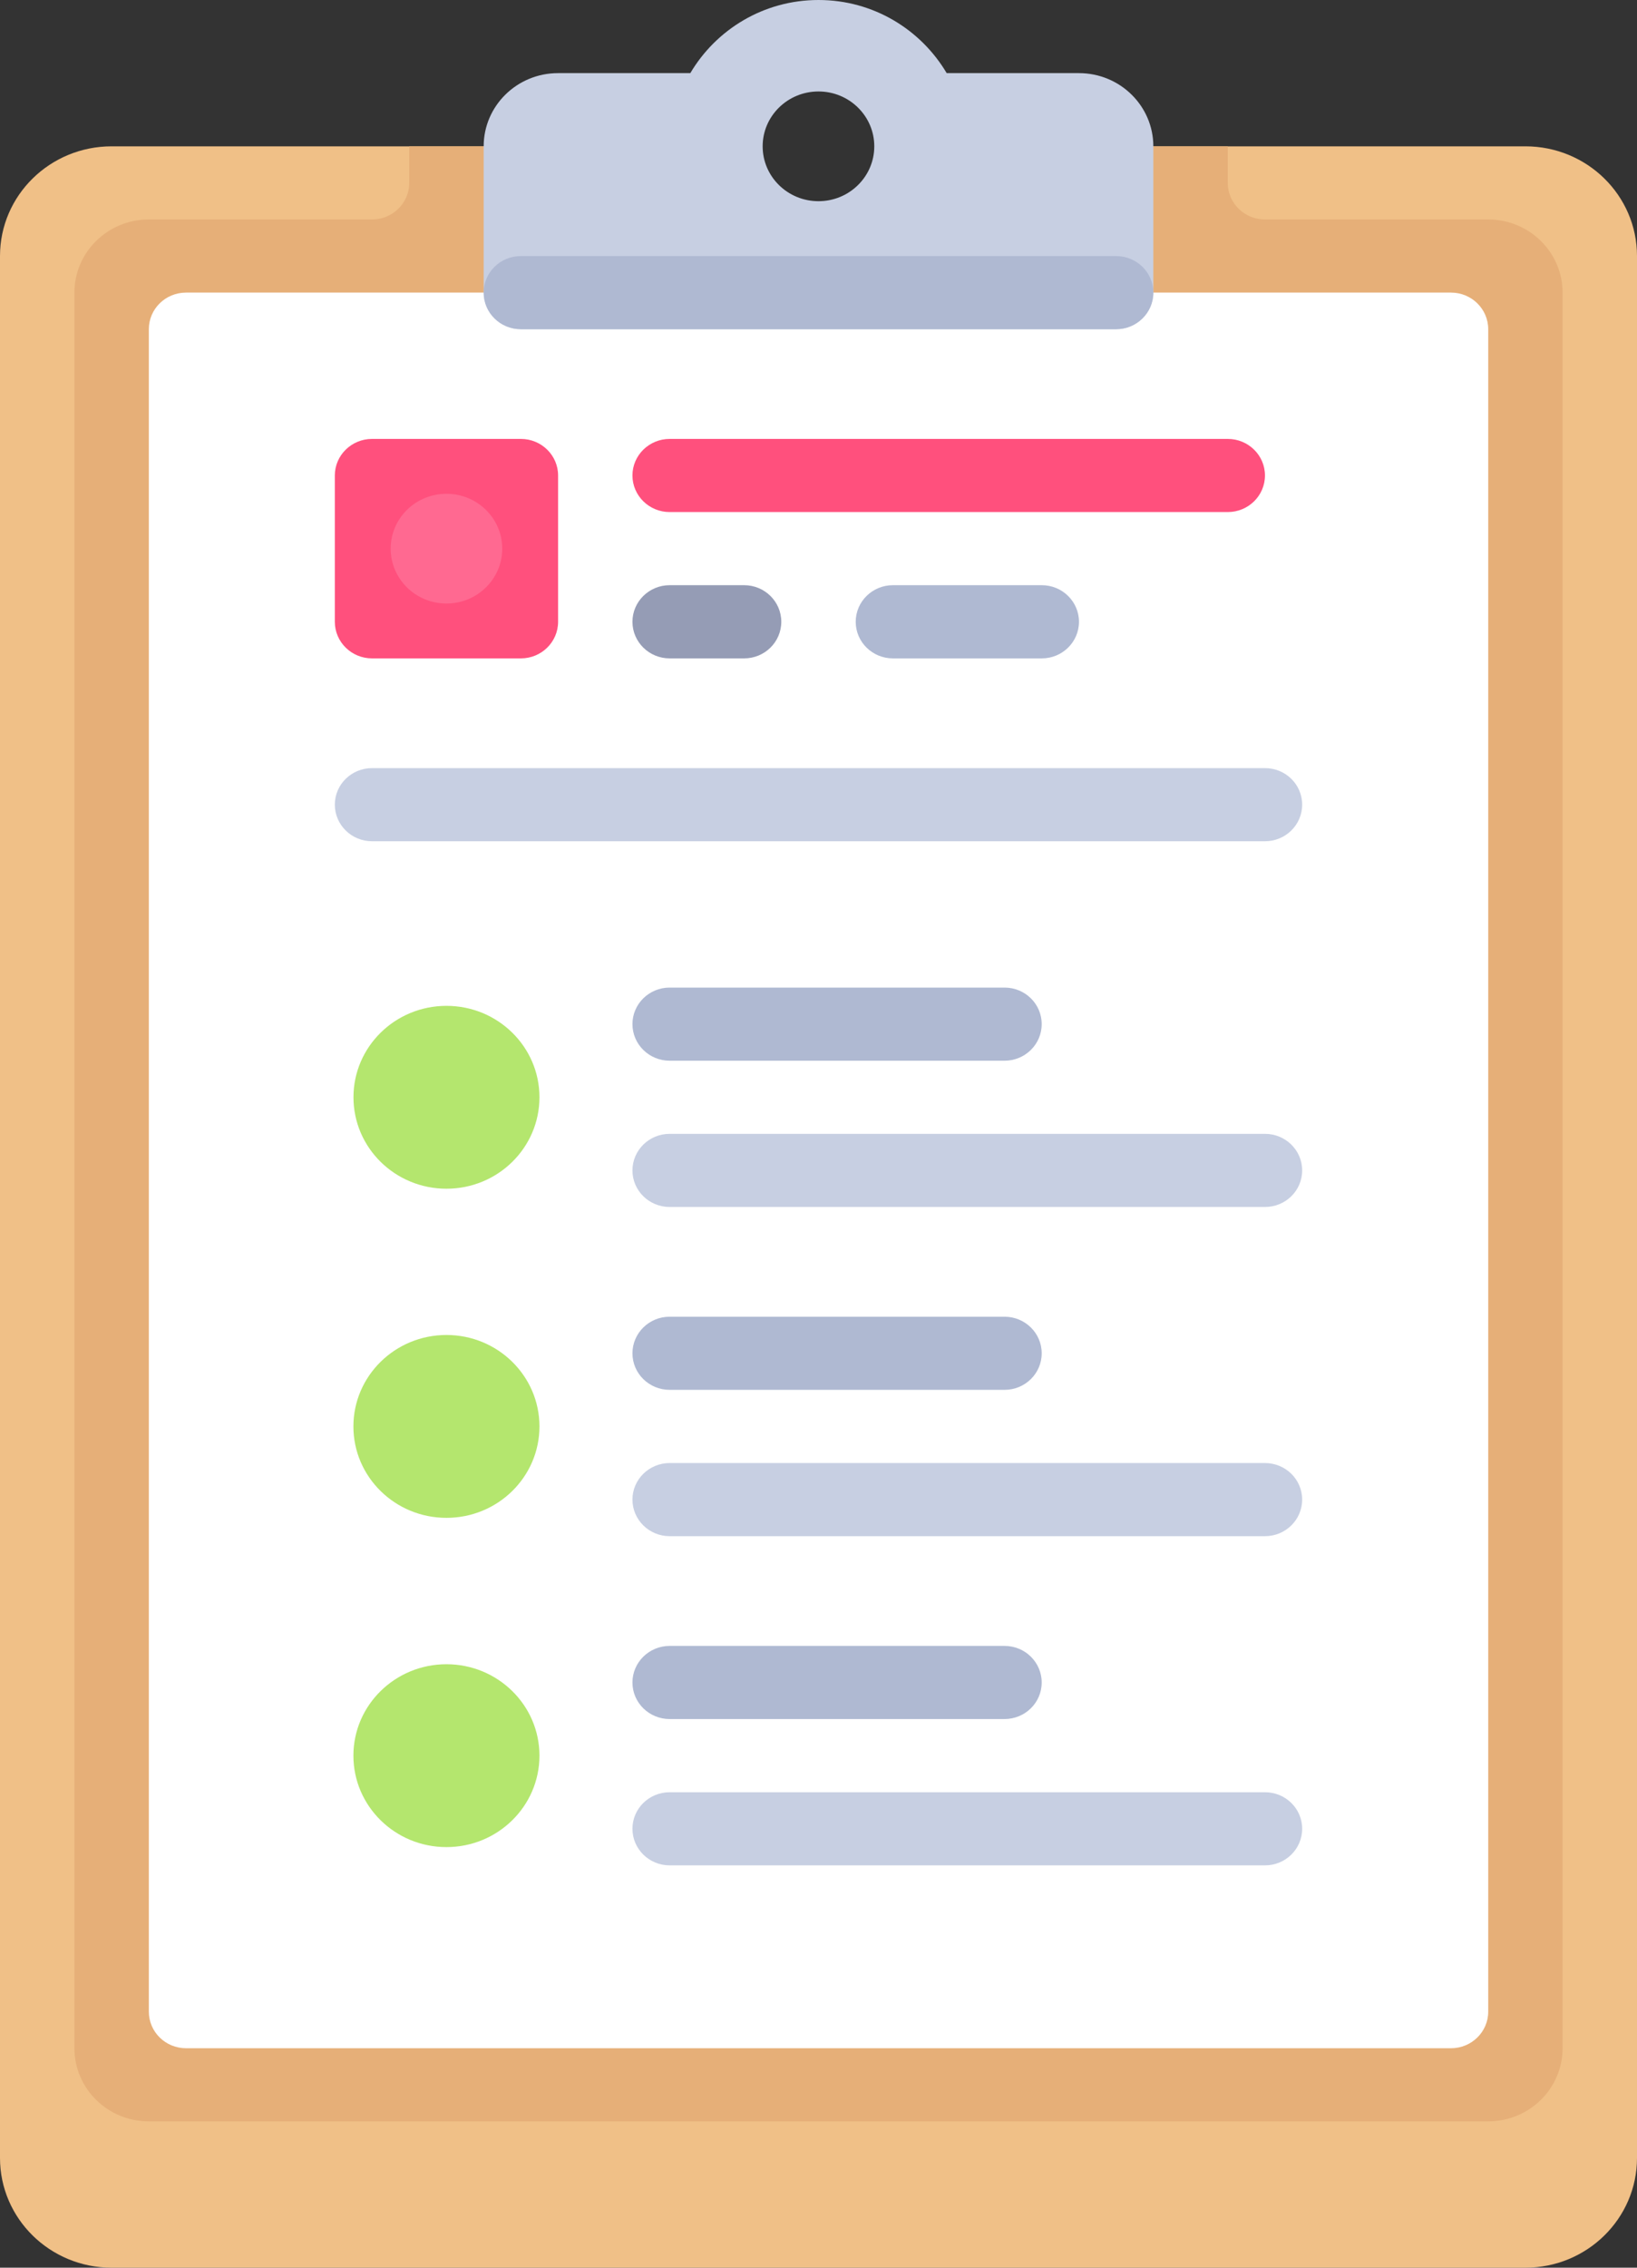 <svg width="26" height="36" viewBox="0 0 26 36" fill="none" xmlns="http://www.w3.org/2000/svg">
<rect x="0" y="0" width="26" height="36" fill="#333333" stroke="none"/>
<path d="M24.227 2.323H14.773C14.773 3.285 13.979 4.064 13 4.064C12.021 4.064 11.227 3.285 11.227 2.323H1.773C0.794 2.323 0 3.102 0 4.064V34.258C0 35.22 0.794 36 1.773 36H24.227C25.206 36 26 35.22 26 34.258V4.064C26 3.102 25.206 2.323 24.227 2.323Z" fill="#F0C087"/>
<path d="M23.636 3.484H20.091C19.764 3.484 19.5 3.224 19.5 2.903V2.323H14.773C14.773 3.285 13.979 4.064 13 4.064C12.021 4.064 11.227 3.285 11.227 2.323H6.5V2.903C6.5 3.224 6.235 3.484 5.909 3.484H2.363C1.711 3.484 1.182 4.004 1.182 4.645V32.516C1.182 33.157 1.711 33.677 2.363 33.677H23.636C24.289 33.677 24.818 33.157 24.818 32.516V4.645C24.818 4.004 24.289 3.484 23.636 3.484Z" fill="#E6AF78"/>
<path d="M23.046 32.516H2.955C2.628 32.516 2.364 32.256 2.364 31.936V5.226C2.364 4.905 2.628 4.645 2.955 4.645H23.046C23.372 4.645 23.637 4.905 23.637 5.226V31.936C23.637 32.256 23.372 32.516 23.046 32.516Z" fill="white"/>
<path d="M17.136 1.161H15.036C14.626 0.47 13.873 0 13 0C12.127 0 11.373 0.47 10.964 1.161H8.863C8.211 1.161 7.682 1.681 7.682 2.323V4.645C7.682 4.966 7.946 5.226 8.273 5.226H17.727C18.053 5.226 18.318 4.966 18.318 4.645V2.323C18.318 1.681 17.789 1.161 17.136 1.161ZM13 3.194C12.51 3.194 12.113 2.804 12.113 2.323C12.113 1.842 12.51 1.452 13 1.452C13.489 1.452 13.886 1.842 13.886 2.323C13.886 2.804 13.489 3.194 13 3.194Z" fill="#C7CFE2"/>
<path d="M7.091 18.871C7.907 18.871 8.568 18.221 8.568 17.419C8.568 16.618 7.907 15.968 7.091 15.968C6.275 15.968 5.614 16.618 5.614 17.419C5.614 18.221 6.275 18.871 7.091 18.871Z" fill="#B4E66E"/>
<path d="M7.091 24.096C7.906 24.096 8.568 23.447 8.568 22.645C8.568 21.843 7.906 21.193 7.091 21.193C6.275 21.193 5.613 21.843 5.613 22.645C5.613 23.447 6.275 24.096 7.091 24.096Z" fill="#B4E66E"/>
<path d="M7.091 29.323C7.906 29.323 8.568 28.673 8.568 27.871C8.568 27.07 7.906 26.42 7.091 26.42C6.275 26.42 5.613 27.07 5.613 27.871C5.613 28.673 6.275 29.323 7.091 29.323Z" fill="#B4E66E"/>
<path d="M15.954 16.839H10.636C10.31 16.839 10.045 16.579 10.045 16.258C10.045 15.937 10.31 15.678 10.636 15.678H15.954C16.281 15.678 16.545 15.937 16.545 16.258C16.545 16.579 16.281 16.839 15.954 16.839Z" fill="#AFB9D2"/>
<path d="M20.091 19.161H10.636C10.31 19.161 10.045 18.902 10.045 18.581C10.045 18.26 10.31 18 10.636 18H20.091C20.418 18 20.682 18.26 20.682 18.581C20.682 18.902 20.418 19.161 20.091 19.161Z" fill="#C7CFE2"/>
<path d="M15.954 22.064H10.636C10.31 22.064 10.045 21.805 10.045 21.484C10.045 21.163 10.31 20.903 10.636 20.903H15.954C16.281 20.903 16.545 21.163 16.545 21.484C16.545 21.805 16.281 22.064 15.954 22.064Z" fill="#AFB9D2"/>
<path d="M20.091 24.387H10.636C10.31 24.387 10.045 24.127 10.045 23.806C10.045 23.486 10.31 23.226 10.636 23.226H20.091C20.418 23.226 20.682 23.486 20.682 23.806C20.682 24.127 20.418 24.387 20.091 24.387Z" fill="#C7CFE2"/>
<path d="M15.954 27.29H10.636C10.31 27.29 10.045 27.031 10.045 26.71C10.045 26.389 10.31 26.129 10.636 26.129H15.954C16.281 26.129 16.545 26.389 16.545 26.71C16.545 27.031 16.281 27.29 15.954 27.29Z" fill="#AFB9D2"/>
<path d="M20.091 29.613H10.636C10.31 29.613 10.045 29.353 10.045 29.032C10.045 28.711 10.31 28.452 10.636 28.452H20.091C20.418 28.452 20.682 28.711 20.682 29.032C20.682 29.353 20.418 29.613 20.091 29.613Z" fill="#C7CFE2"/>
<path d="M19.5 8.129H10.636C10.31 8.129 10.045 7.869 10.045 7.548C10.045 7.228 10.31 6.968 10.636 6.968H19.5C19.827 6.968 20.091 7.228 20.091 7.548C20.091 7.869 19.827 8.129 19.5 8.129Z" fill="#FF507D"/>
<path d="M20.091 13.355H5.909C5.583 13.355 5.318 13.095 5.318 12.774C5.318 12.453 5.583 12.194 5.909 12.194H20.091C20.418 12.194 20.682 12.453 20.682 12.774C20.682 13.095 20.418 13.355 20.091 13.355Z" fill="#C7CFE2"/>
<path d="M11.818 10.452H10.636C10.31 10.452 10.045 10.192 10.045 9.871C10.045 9.55 10.31 9.29 10.636 9.29H11.818C12.145 9.29 12.409 9.55 12.409 9.871C12.409 10.192 12.145 10.452 11.818 10.452Z" fill="#959CB5"/>
<path d="M16.546 10.452H14.182C13.856 10.452 13.591 10.192 13.591 9.871C13.591 9.55 13.856 9.29 14.182 9.29H16.546C16.872 9.29 17.137 9.55 17.137 9.871C17.137 10.192 16.872 10.452 16.546 10.452Z" fill="#AFB9D2"/>
<path d="M8.273 10.452H5.909C5.583 10.452 5.318 10.192 5.318 9.871V7.548C5.318 7.228 5.583 6.968 5.909 6.968H8.273C8.599 6.968 8.864 7.228 8.864 7.548V9.871C8.864 10.192 8.599 10.452 8.273 10.452Z" fill="#FF507D"/>
<path d="M17.727 5.226H8.273C7.946 5.226 7.682 4.966 7.682 4.645C7.682 4.325 7.946 4.065 8.273 4.065H17.727C18.053 4.065 18.318 4.325 18.318 4.645C18.318 4.966 18.053 5.226 17.727 5.226Z" fill="#AFB9D2"/>
<path d="M7.091 9.581C7.58 9.581 7.977 9.191 7.977 8.71C7.977 8.229 7.58 7.839 7.091 7.839C6.601 7.839 6.205 8.229 6.205 8.71C6.205 9.191 6.601 9.581 7.091 9.581Z" fill="#FF6991"/>
</svg>
